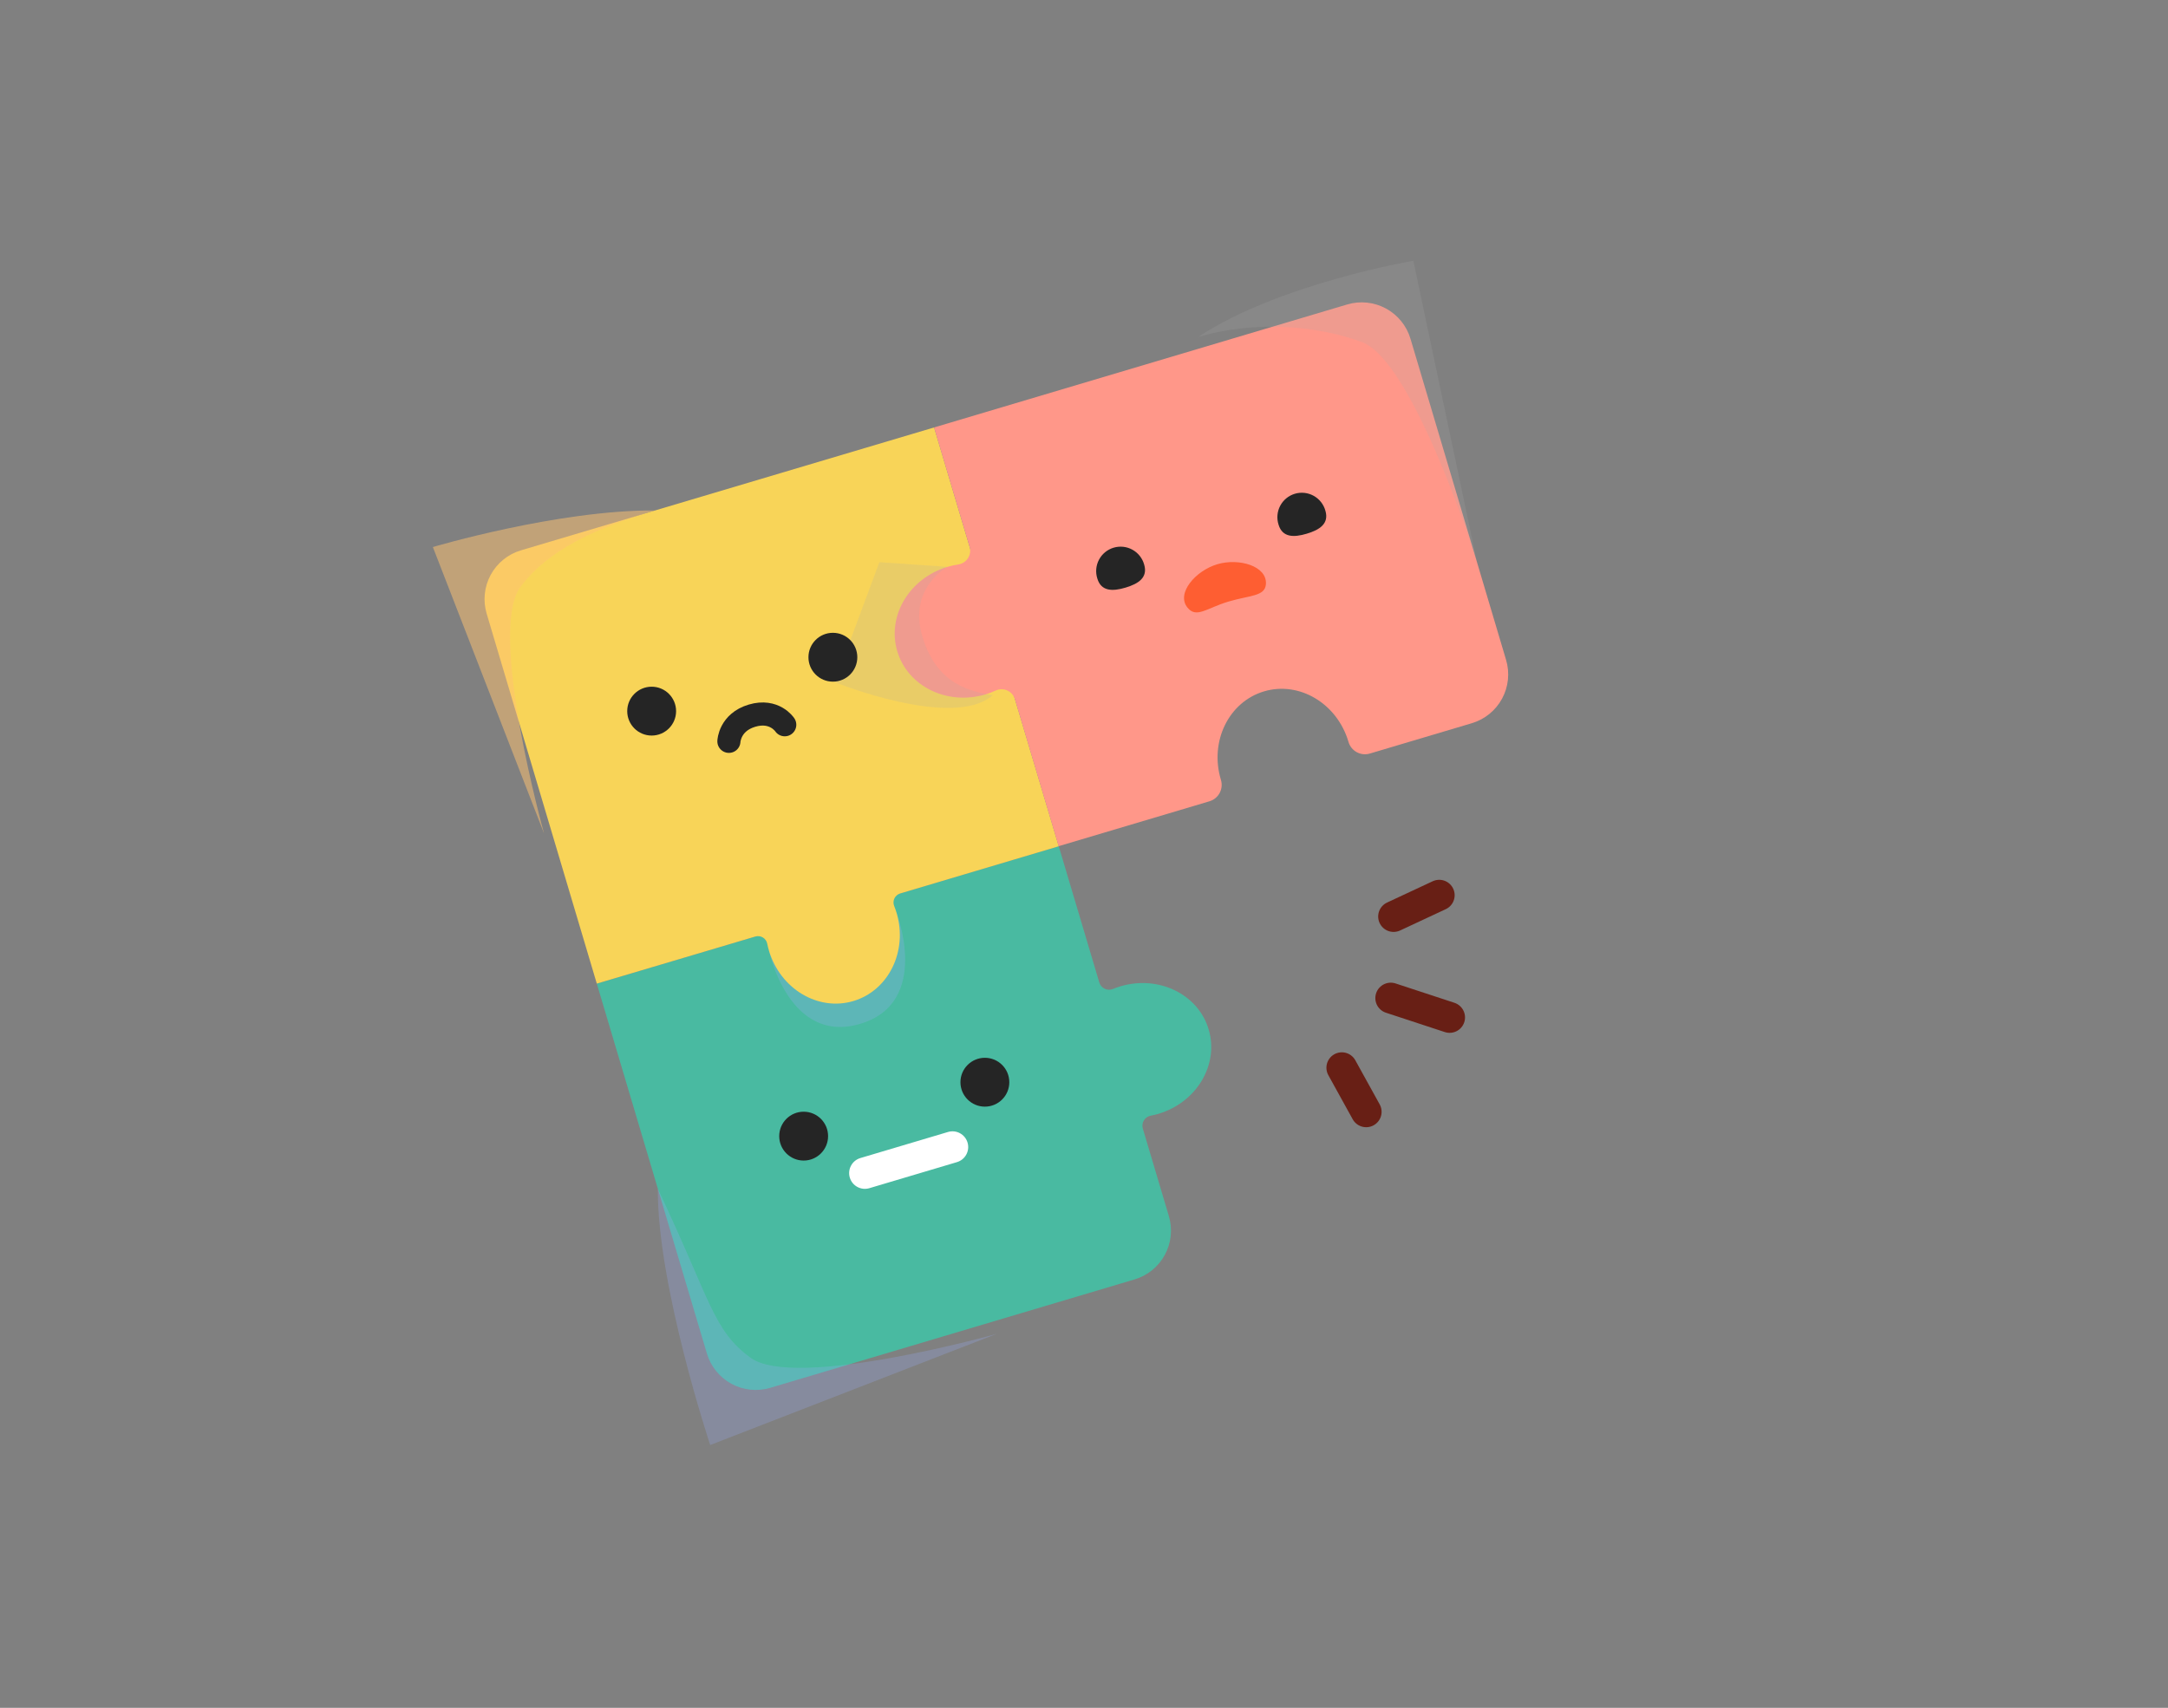 <svg width="844" height="665" viewBox="0 0 844 665" fill="none" xmlns="http://www.w3.org/2000/svg">
<rect x="0" y="0" width="844" height="665" fill="#808080" stroke="none"/>
<path d="M436.189 384.056C435.178 384.361 434.194 384.706 433.239 385.1C432.726 385.308 432.174 385.406 431.621 385.387C431.068 385.369 430.524 385.235 430.026 384.994C429.527 384.752 429.085 384.409 428.728 383.986C428.37 383.564 428.105 383.07 427.95 382.539L412.161 329.489L232.333 383.006L275.205 527.072C276.706 532.108 280.145 536.341 284.767 538.842C289.388 541.342 294.814 541.905 299.85 540.406L441.705 498.183C446.741 496.683 450.975 493.243 453.475 488.622C455.975 484 456.538 478.575 455.039 473.539L444.905 439.478C444.745 438.948 444.698 438.39 444.766 437.84C444.835 437.291 445.017 436.762 445.302 436.287C445.588 435.813 445.969 435.403 446.422 435.085C446.875 434.766 447.39 434.546 447.933 434.439C448.958 434.248 449.973 434.003 450.972 433.706C465.861 429.261 474.617 414.567 470.539 400.85C466.461 387.133 451.078 379.628 436.189 384.056Z" fill="#49BAA1"/>
<g style="mix-blend-mode:multiply" opacity="0.25">
<path d="M388.094 519.361C388.094 519.361 309.416 541.444 292.089 528.622C277.489 517.844 276.816 506.733 256.094 462.894C255.861 500.672 276.478 562.672 276.478 562.672L388.094 519.361Z" fill="#99ADF9"/>
</g>
<g style="mix-blend-mode:multiply" opacity="0.25">
<path d="M299.361 370.189C299.361 370.189 307.039 406.944 334.867 398.667C362.694 390.389 349 355.406 349 355.406L299.361 370.189Z" fill="#99ADF9"/>
</g>
<path d="M363.639 166.444L202.789 214.3C197.754 215.8 193.52 219.238 191.02 223.858C188.519 228.479 187.957 233.903 189.455 238.939L232.333 383.006L294.044 364.672C294.532 364.525 295.044 364.482 295.549 364.544C296.055 364.607 296.541 364.774 296.978 365.036C297.414 365.297 297.792 365.647 298.085 366.063C298.379 366.479 298.583 366.951 298.683 367.45C298.865 368.376 299.094 369.302 299.372 370.228C303.817 385.111 318.511 393.872 332.222 389.789C345.933 385.706 353.467 370.344 349.033 355.444C348.755 354.522 348.444 353.617 348.089 352.739C347.903 352.267 347.818 351.761 347.838 351.254C347.859 350.747 347.985 350.25 348.208 349.794C348.431 349.339 348.747 348.934 349.135 348.607C349.522 348.28 349.974 348.037 350.461 347.894L412.172 329.528L363.639 166.444Z" fill="#F8D458"/>
<g style="mix-blend-mode:multiply" opacity="0.52">
<path d="M211.833 324.628C211.833 324.628 189.772 245.95 202.567 228.622C213.35 214.022 232.433 205.478 254.972 198.767C217.194 198.533 168.517 213.011 168.517 213.011L211.833 324.628Z" fill="#FEC272"/>
</g>
<path d="M363.639 166.444L377.455 212.867C377.679 213.606 377.742 214.385 377.64 215.151C377.537 215.916 377.272 216.651 376.862 217.306C376.452 217.961 375.907 218.52 375.263 218.946C374.619 219.373 373.891 219.656 373.128 219.778C371.687 219.992 370.263 220.308 368.867 220.722C353.983 225.167 345.222 239.861 349.305 253.578C353.389 267.294 368.75 274.817 383.644 270.389C385.042 269.975 386.406 269.459 387.728 268.844C388.432 268.534 389.195 268.378 389.965 268.385C390.734 268.393 391.494 268.564 392.192 268.888C392.891 269.211 393.512 269.68 394.016 270.263C394.519 270.845 394.892 271.529 395.111 272.267L412.139 329.489L470.878 312C472.561 311.486 473.973 310.328 474.806 308.777C475.638 307.226 475.824 305.409 475.322 303.722L475.272 303.556C470.828 288.667 478.372 273.289 492.083 269.211C505.794 265.133 520.505 273.889 524.933 288.778L524.983 288.939C525.487 290.631 526.642 292.053 528.194 292.895C529.746 293.736 531.568 293.928 533.261 293.428L572.983 281.606C578.018 280.106 582.252 276.668 584.752 272.047C587.253 267.427 587.815 262.002 586.316 256.967L549.094 131.889C547.595 126.854 544.157 122.62 539.536 120.12C534.915 117.619 529.491 117.057 524.455 118.556L363.639 166.444Z" fill="#FF9789"/>
<g style="mix-blend-mode:multiply" opacity="0.19">
<path d="M368.867 220.717C368.867 220.717 353.444 228.872 359.067 247.794C364.689 266.717 377.839 269.178 386.489 270.722C370.933 284.267 324.967 265.622 324.967 265.622L342.333 218.906L368.867 220.717Z" fill="#AAAAAA"/>
</g>
<g style="mix-blend-mode:multiply" opacity="0.19">
<path d="M574.961 218.667C574.961 218.667 550.411 140.728 530.228 133.211C513.217 126.883 488.867 124.556 466.339 131.261C497.856 110.4 550.228 101.528 550.228 101.528L574.961 218.667Z" fill="#AAAAAA"/>
</g>
<path d="M253.689 286.417C258.942 286.417 263.2 282.158 263.2 276.906C263.2 271.653 258.942 267.394 253.689 267.394C248.436 267.394 244.178 271.653 244.178 276.906C244.178 282.158 248.436 286.417 253.689 286.417Z" fill="#252525"/>
<path d="M324.239 265.428C329.492 265.428 333.75 261.169 333.75 255.917C333.75 250.664 329.492 246.406 324.239 246.406C318.986 246.406 314.728 250.664 314.728 255.917C314.728 261.169 318.986 265.428 324.239 265.428Z" fill="#252525"/>
<path d="M283.761 288.667C283.761 288.667 284.028 281.261 292.761 278.667C301.494 276.072 305.5 282.206 305.5 282.206" stroke="#252525" stroke-width="9" stroke-miterlimit="10" stroke-linecap="round"/>
<path d="M312.861 451.906C318.114 451.906 322.372 447.647 322.372 442.394C322.372 437.142 318.114 432.883 312.861 432.883C307.608 432.883 303.35 437.142 303.35 442.394C303.35 447.647 307.608 451.906 312.861 451.906Z" fill="#252525"/>
<path d="M383.411 430.911C388.664 430.911 392.922 426.653 392.922 421.4C392.922 416.147 388.664 411.889 383.411 411.889C378.158 411.889 373.9 416.147 373.9 421.4C373.9 426.653 378.158 430.911 383.411 430.911Z" fill="#252525"/>
<path d="M445.428 219.85C446.922 224.883 443.205 227.311 438.167 228.811C433.128 230.311 428.689 230.311 427.189 225.278C426.803 224.072 426.662 222.801 426.773 221.54C426.885 220.279 427.247 219.053 427.838 217.933C428.43 216.814 429.238 215.824 430.217 215.021C431.196 214.218 432.325 213.618 433.539 213.257C434.752 212.896 436.025 212.781 437.284 212.918C438.542 213.055 439.761 213.442 440.868 214.056C441.975 214.67 442.949 215.498 443.732 216.493C444.515 217.488 445.091 218.629 445.428 219.85V219.85Z" fill="#252525"/>
<path d="M515.972 198.856C517.472 203.894 513.75 206.317 508.711 207.817C503.672 209.317 499.233 209.317 497.733 204.283C497.347 203.077 497.206 201.807 497.318 200.546C497.429 199.285 497.791 198.058 498.383 196.939C498.974 195.819 499.783 194.829 500.762 194.026C501.74 193.223 502.87 192.624 504.083 192.263C505.296 191.901 506.57 191.786 507.828 191.923C509.087 192.06 510.306 192.447 511.413 193.061C512.52 193.675 513.493 194.504 514.276 195.499C515.059 196.494 515.636 197.635 515.972 198.856V198.856Z" fill="#252525"/>
<path d="M492.817 227.461C492.467 232.256 486.644 231.744 478.205 234.256C469.767 236.767 465.733 240.922 462.255 236.556C457.811 231 465.439 222.222 473.878 219.711C482.317 217.2 493.333 220.394 492.817 227.461Z" fill="#FE5E32"/>
<path d="M369.052 440.779L334.947 450.927C331.706 451.891 329.861 455.3 330.825 458.541C331.789 461.781 335.198 463.627 338.439 462.663L372.544 452.515C375.785 451.551 377.631 448.142 376.666 444.901C375.702 441.66 372.293 439.815 369.052 440.779Z" fill="white"/>
<path d="M522.372 415.756L531.855 432.922" stroke="#681F15" stroke-width="12" stroke-miterlimit="10" stroke-linecap="round"/>
<path d="M542.522 356.878L560.294 348.583" stroke="#681F15" stroke-width="12" stroke-miterlimit="10" stroke-linecap="round"/>
<path d="M541.417 388.639L564.333 396.172" stroke="#681F15" stroke-width="12" stroke-miterlimit="10" stroke-linecap="round"/>
</svg>
